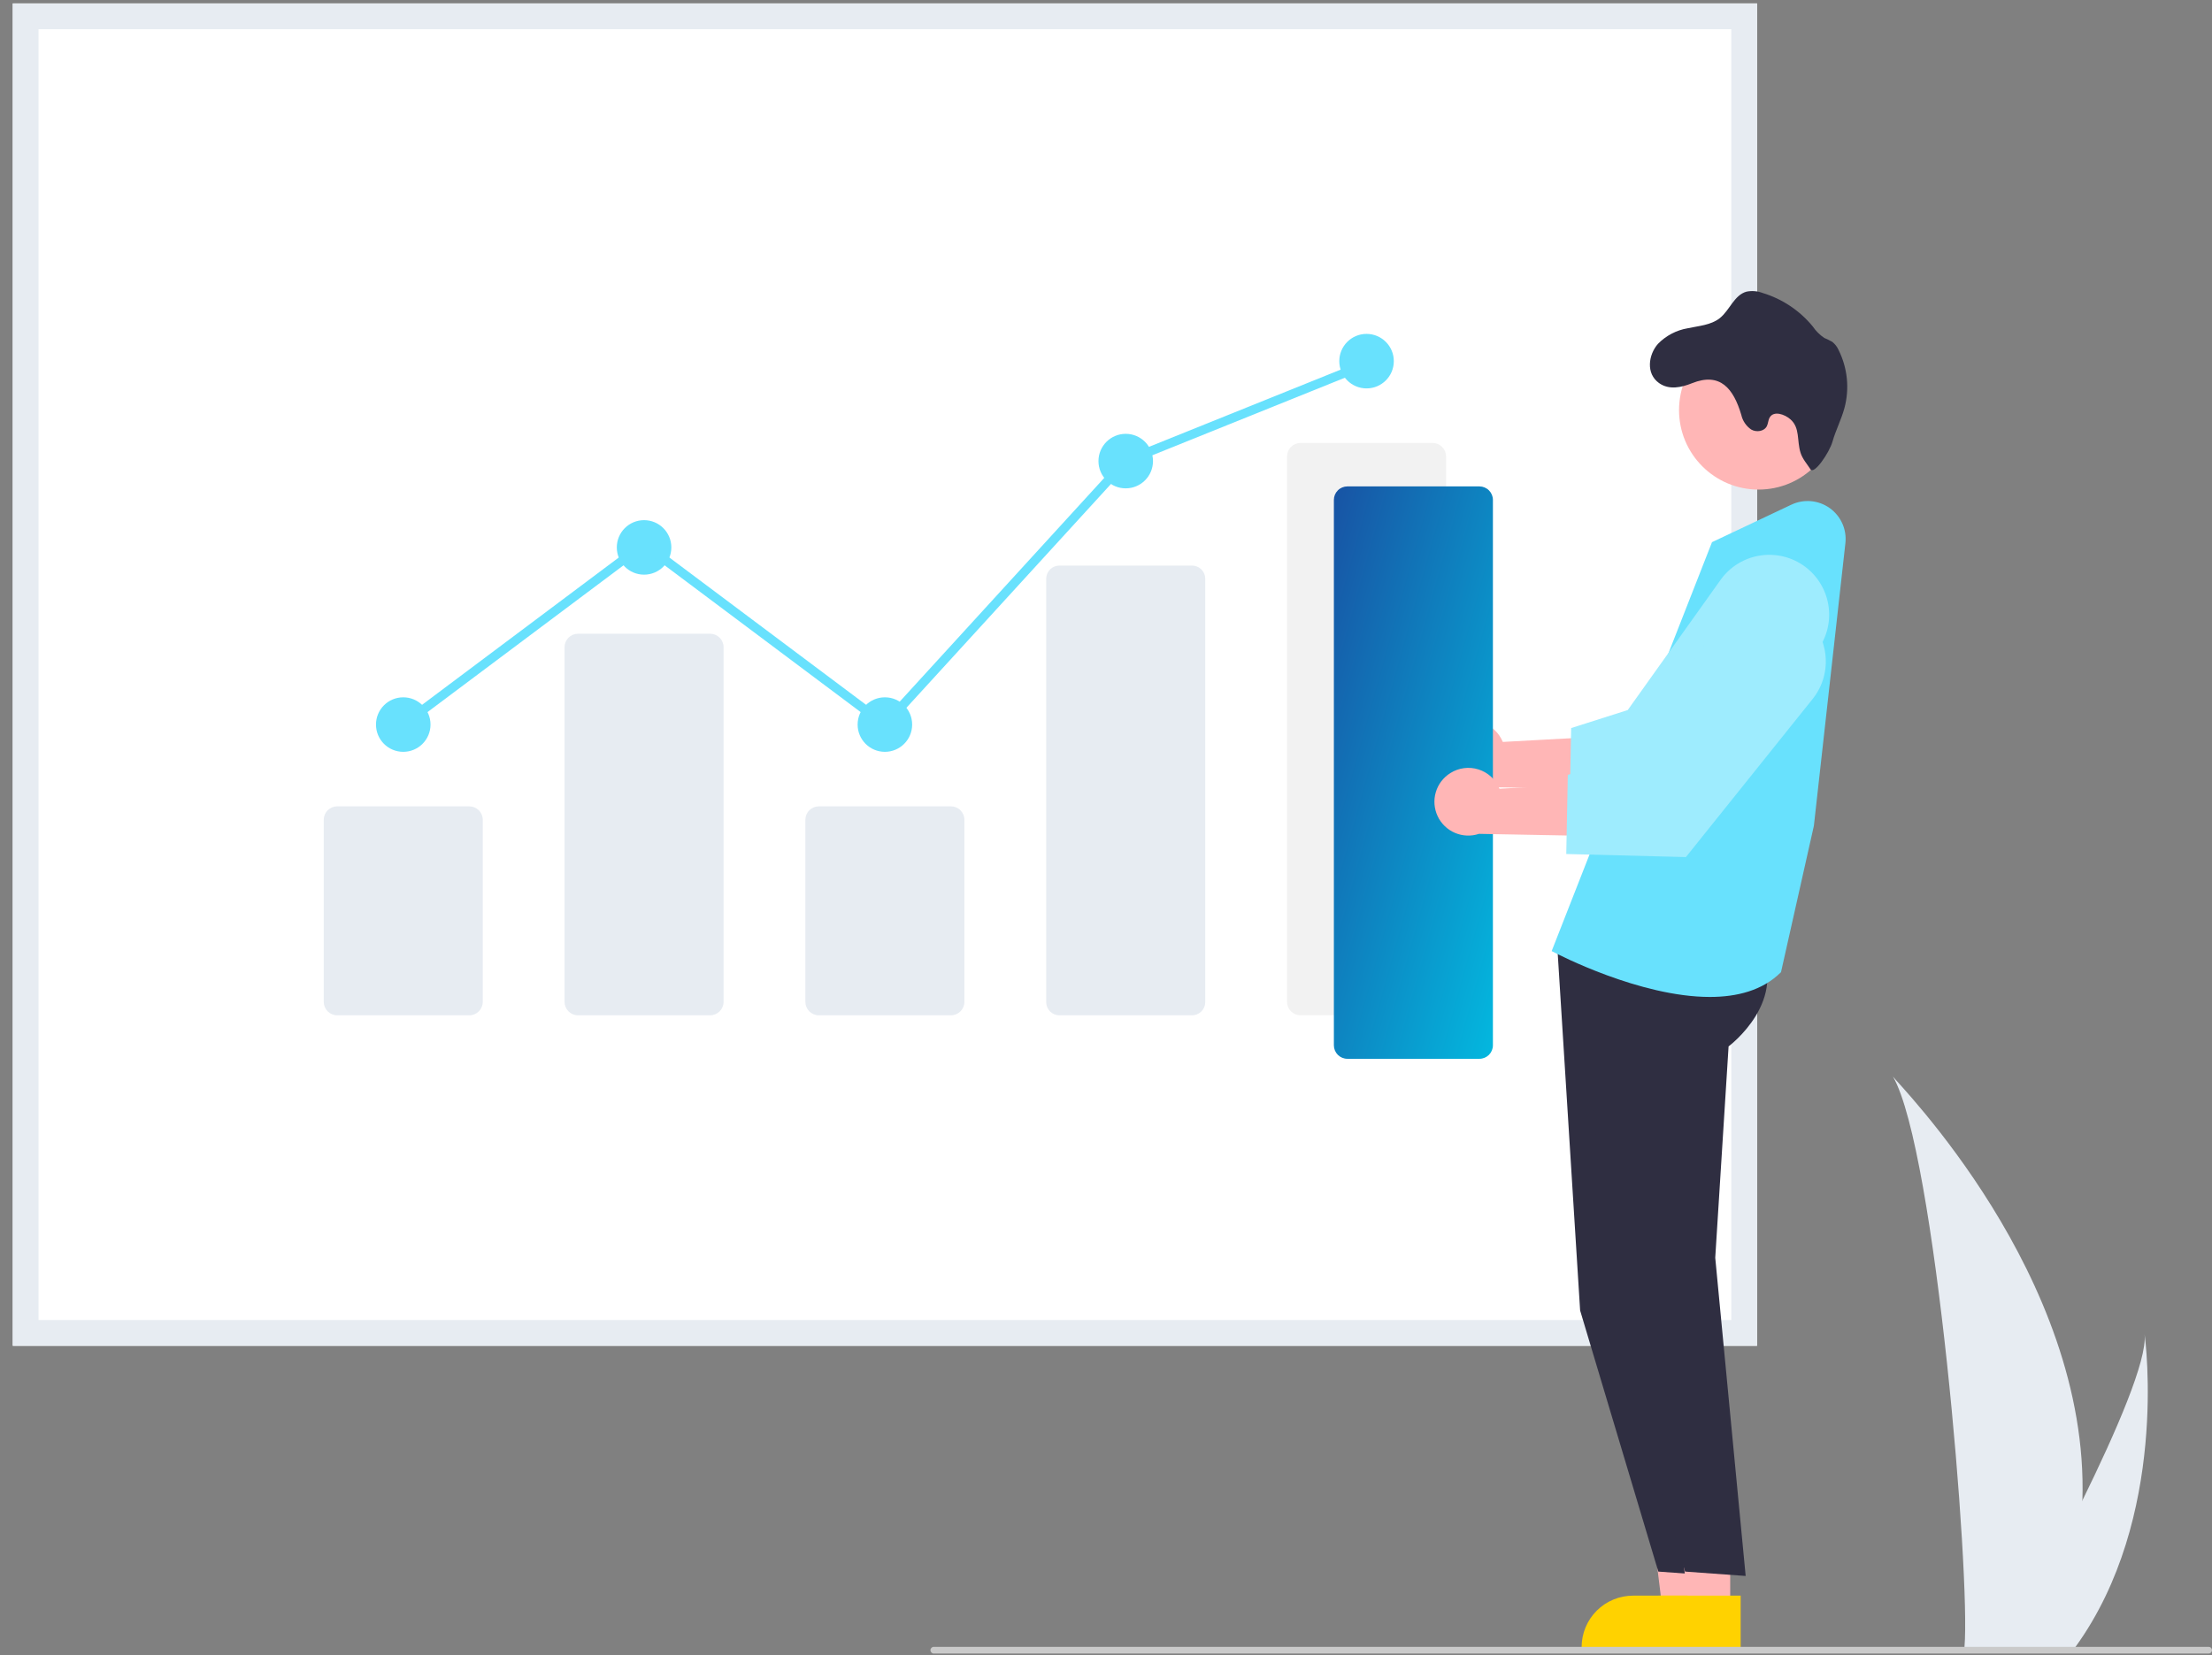 <svg width="155" height="116" viewBox="0 0 155 116" fill="none" xmlns="http://www.w3.org/2000/svg">
<rect x="0" y="0" width="155" height="116" fill="#808080" stroke="none"/>
<path d="M145.919 105.168C145.826 108.655 145.242 112.111 144.184 115.434C144.161 115.511 144.135 115.587 144.109 115.664H137.635C137.642 115.595 137.649 115.518 137.656 115.434C138.087 110.471 135.621 80.627 132.646 75.462C132.906 75.881 146.421 89.399 145.919 105.168Z" fill="#E7ECF2"/>
<path d="M145.433 115.435C145.379 115.512 145.323 115.589 145.265 115.665H140.408C140.445 115.599 140.488 115.522 140.537 115.435C141.34 113.987 143.714 109.657 145.919 105.169C148.287 100.345 150.461 95.339 150.278 93.527C150.335 93.936 151.974 106.394 145.433 115.435Z" fill="#E7ECF2"/>
<path d="M123.119 94.329H0.895V0.24H123.119V94.329Z" fill="white"/>
<path d="M123.119 94.329H0.895V0.24H123.119V94.329ZM2.7 92.523H121.313V2.046H2.7V92.523Z" fill="#E7ECF2"/>
<path d="M32.884 71.165H23.63C23.379 71.165 23.139 71.065 22.962 70.888C22.785 70.71 22.685 70.47 22.685 70.22V57.463C22.685 57.213 22.785 56.972 22.962 56.795C23.139 56.618 23.379 56.518 23.63 56.518H32.884C33.134 56.518 33.374 56.618 33.552 56.795C33.729 56.972 33.828 57.213 33.829 57.463V70.22C33.828 70.47 33.729 70.71 33.552 70.888C33.374 71.065 33.134 71.165 32.884 71.165Z" fill="#E7ECF2"/>
<path d="M49.758 71.165H40.504C40.253 71.165 40.013 71.065 39.836 70.888C39.659 70.71 39.559 70.47 39.559 70.22V45.364C39.559 45.113 39.659 44.873 39.836 44.696C40.013 44.519 40.253 44.419 40.504 44.419H49.758C50.008 44.419 50.248 44.519 50.426 44.696C50.603 44.873 50.703 45.113 50.703 45.364V70.22C50.703 70.47 50.603 70.71 50.426 70.888C50.248 71.065 50.008 71.165 49.758 71.165Z" fill="#E7ECF2"/>
<path d="M66.633 71.165H57.379C57.128 71.165 56.888 71.065 56.711 70.888C56.534 70.71 56.434 70.47 56.434 70.22V57.463C56.434 57.213 56.534 56.972 56.711 56.795C56.888 56.618 57.128 56.518 57.379 56.518H66.633C66.883 56.518 67.124 56.618 67.301 56.795C67.478 56.972 67.578 57.213 67.578 57.463V70.22C67.578 70.47 67.478 70.71 67.301 70.888C67.124 71.065 66.883 71.165 66.633 71.165Z" fill="#E7ECF2"/>
<path d="M83.509 71.165H74.255C74.01 71.17 73.773 71.078 73.596 70.909C73.419 70.74 73.316 70.507 73.31 70.262V40.545C73.316 40.3 73.419 40.067 73.596 39.898C73.773 39.729 74.01 39.637 74.255 39.642H83.509C83.754 39.637 83.99 39.729 84.168 39.898C84.345 40.067 84.448 40.3 84.454 40.545V70.262C84.448 70.507 84.345 70.74 84.168 70.909C83.99 71.078 83.754 71.17 83.509 71.165Z" fill="#E7ECF2"/>
<path d="M100.385 71.165H91.131C90.88 71.164 90.64 71.065 90.463 70.888C90.285 70.71 90.186 70.47 90.186 70.219V31.99C90.186 31.74 90.285 31.5 90.463 31.322C90.64 31.145 90.88 31.046 91.131 31.045H100.385C100.635 31.046 100.875 31.145 101.053 31.322C101.23 31.5 101.329 31.74 101.33 31.99V70.219C101.329 70.47 101.23 70.71 101.053 70.888C100.875 71.065 100.635 71.164 100.385 71.165Z" fill="#F2F2F2"/>
<path d="M28.256 52.697C29.311 52.697 30.167 51.842 30.167 50.786C30.167 49.731 29.311 48.876 28.256 48.876C27.201 48.876 26.346 49.731 26.346 50.786C26.346 51.842 27.201 52.697 28.256 52.697Z" fill="#68E1FD"/>
<path d="M45.131 40.279C46.186 40.279 47.042 39.424 47.042 38.369C47.042 37.314 46.186 36.459 45.131 36.459C44.076 36.459 43.221 37.314 43.221 38.369C43.221 39.424 44.076 40.279 45.131 40.279Z" fill="#68E1FD"/>
<path d="M62.006 52.697C63.061 52.697 63.917 51.842 63.917 50.786C63.917 49.731 63.061 48.876 62.006 48.876C60.951 48.876 60.096 49.731 60.096 50.786C60.096 51.842 60.951 52.697 62.006 52.697Z" fill="#68E1FD"/>
<path d="M78.882 34.229C79.937 34.229 80.793 33.374 80.793 32.319C80.793 31.264 79.937 30.408 78.882 30.408C77.827 30.408 76.972 31.264 76.972 32.319C76.972 33.374 77.827 34.229 78.882 34.229Z" fill="#68E1FD"/>
<path d="M95.757 27.224C96.812 27.224 97.668 26.369 97.668 25.314C97.668 24.259 96.812 23.403 95.757 23.403C94.702 23.403 93.847 24.259 93.847 25.314C93.847 26.369 94.702 27.224 95.757 27.224Z" fill="#68E1FD"/>
<path d="M62.048 51.215L45.132 38.545L28.447 51.042L28.065 50.532L45.132 37.749L61.967 50.359L78.697 32.051L78.764 32.024L95.639 25.224L95.878 25.815L79.069 32.587L62.048 51.215Z" fill="#68E1FD"/>
<path d="M119.364 112.78L116.49 112.779L115.122 101.692L119.365 101.692L119.364 112.78Z" fill="#FFB6B6"/>
<path d="M120.097 115.566L110.828 115.565V115.448C110.828 114.491 111.208 113.574 111.885 112.897C112.561 112.221 113.479 111.841 114.436 111.841H114.436L120.097 111.841L120.097 115.566Z" fill="#FFD200"/>
<path d="M109.091 65.852L110.723 91.853L116.202 110.155L120.447 110.462L118.315 88.157L119.25 73.344C119.25 73.344 123.681 70.041 121.231 66.066L109.091 65.852Z" fill="#2F2E41"/>
<path d="M121.239 112.78L118.364 112.779L116.997 101.692L121.239 101.692L121.239 112.78Z" fill="#FFB6B6"/>
<path d="M121.973 115.566L112.704 115.565V115.448C112.704 114.491 113.084 113.574 113.761 112.897C114.437 112.221 115.355 111.841 116.312 111.841H116.312L121.973 111.841L121.973 115.566Z" fill="#FFD200"/>
<path d="M110.967 65.852L112.599 91.853L118.078 110.155L122.323 110.462L120.191 88.157L121.126 73.344C121.126 73.344 125.557 70.041 123.107 66.066L110.967 65.852Z" fill="#2F2E41"/>
<path d="M119.813 69.878C114.918 69.878 109.156 66.887 108.822 66.711L108.729 66.662L119.964 38.001L125.528 35.372C125.957 35.17 126.431 35.086 126.903 35.128C127.375 35.17 127.827 35.338 128.213 35.613C128.598 35.889 128.903 36.262 129.097 36.694C129.29 37.127 129.364 37.604 129.311 38.075L127.103 57.882L124.799 68.141L124.774 68.165C123.502 69.422 121.723 69.878 119.813 69.878Z" fill="#68E1FD"/>
<path d="M101.86 50.905C102.151 50.72 102.479 50.602 102.821 50.558C103.163 50.514 103.51 50.545 103.839 50.65C104.167 50.754 104.469 50.93 104.722 51.163C104.975 51.397 105.174 51.684 105.305 52.003L113.671 51.546L111.476 55.306L103.868 55.163C103.317 55.347 102.718 55.323 102.185 55.095C101.651 54.867 101.22 54.451 100.972 53.926C100.725 53.401 100.679 52.803 100.842 52.246C101.006 51.69 101.368 51.212 101.86 50.905Z" fill="#FFB6B6"/>
<path d="M118.37 56.791L109.986 56.577L110.095 51.031L114.059 49.769L120.562 40.648C120.887 40.192 121.301 39.805 121.779 39.511C122.257 39.217 122.788 39.022 123.343 38.937C123.897 38.852 124.463 38.879 125.007 39.016C125.551 39.154 126.061 39.399 126.509 39.737C126.956 40.076 127.331 40.5 127.611 40.986C127.892 41.472 128.072 42.009 128.141 42.565C128.211 43.122 128.168 43.687 128.015 44.227C127.862 44.766 127.603 45.27 127.252 45.707L118.37 56.791Z" fill="#9EECFE"/>
<path d="M123.225 34.316C126.302 34.316 128.796 31.822 128.796 28.745C128.796 25.669 126.302 23.174 123.225 23.174C120.148 23.174 117.654 25.669 117.654 28.745C117.654 31.822 120.148 34.316 123.225 34.316Z" fill="#FFB6B6"/>
<path d="M116.176 24.103C116.738 23.526 117.469 23.143 118.263 23.008C119.037 22.841 119.885 22.79 120.504 22.304C121.208 21.744 121.517 20.68 122.38 20.443C122.755 20.367 123.144 20.398 123.503 20.532C124.882 20.948 126.106 21.764 127.02 22.876C127.236 23.195 127.51 23.47 127.829 23.685C128.02 23.766 128.206 23.857 128.387 23.957C128.586 24.114 128.742 24.318 128.842 24.55C129.464 25.806 129.607 27.246 129.245 28.6C129.029 29.399 128.64 30.14 128.41 30.944C128.181 31.748 127.118 33.278 126.869 32.899C126.621 32.519 126.302 32.165 126.166 31.726C125.901 30.864 126.14 29.996 125.466 29.397C125.048 29.026 124.293 28.778 124.01 29.256C123.897 29.441 123.904 29.676 123.808 29.868C123.618 30.243 123.069 30.318 122.706 30.103C122.356 29.861 122.109 29.496 122.017 29.08C121.47 27.233 120.539 26.07 118.563 26.86C117.827 27.155 116.959 27.355 116.251 26.848C115.318 26.182 115.508 24.862 116.176 24.103Z" fill="#2F2E41"/>
<path d="M103.667 74.213H94.413C94.162 74.213 93.922 74.113 93.745 73.936C93.568 73.758 93.468 73.518 93.468 73.268V35.039C93.468 34.788 93.568 34.548 93.745 34.371C93.922 34.193 94.162 34.094 94.413 34.093H103.667C103.917 34.094 104.158 34.193 104.335 34.371C104.512 34.548 104.612 34.788 104.612 35.039V73.268C104.612 73.518 104.512 73.758 104.335 73.936C104.158 74.113 103.917 74.213 103.667 74.213Z" fill="url(#paint0_linear_1943_5870)"/>
<path d="M101.627 54.188C101.918 54.003 102.246 53.884 102.588 53.84C102.93 53.796 103.277 53.828 103.605 53.932C103.934 54.037 104.235 54.212 104.488 54.446C104.742 54.68 104.941 54.966 105.071 55.285L113.437 54.828L111.242 58.589L103.634 58.446C103.084 58.63 102.485 58.605 101.951 58.377C101.418 58.149 100.986 57.733 100.739 57.208C100.492 56.684 100.445 56.086 100.609 55.529C100.772 54.972 101.135 54.495 101.627 54.188Z" fill="#FFB6B6"/>
<path d="M118.136 60.074L109.752 59.859L109.86 54.314L113.825 53.052L120.328 43.931C120.653 43.474 121.067 43.087 121.545 42.794C122.022 42.499 122.554 42.304 123.108 42.219C123.663 42.135 124.229 42.162 124.772 42.299C125.316 42.437 125.827 42.682 126.274 43.02C126.722 43.358 127.097 43.783 127.377 44.269C127.658 44.754 127.838 45.291 127.907 45.848C127.976 46.405 127.933 46.969 127.781 47.509C127.628 48.049 127.368 48.552 127.018 48.99L118.136 60.074Z" fill="#9EECFE"/>
<path d="M154.764 115.899H65.433C65.403 115.9 65.372 115.894 65.343 115.882C65.315 115.87 65.289 115.853 65.267 115.831C65.245 115.809 65.228 115.783 65.216 115.755C65.204 115.726 65.198 115.696 65.198 115.665C65.198 115.634 65.204 115.604 65.216 115.575C65.228 115.547 65.245 115.521 65.267 115.499C65.289 115.477 65.315 115.46 65.343 115.448C65.372 115.436 65.403 115.43 65.433 115.431H154.764C154.795 115.43 154.826 115.436 154.854 115.448C154.883 115.46 154.909 115.477 154.931 115.499C154.953 115.521 154.97 115.547 154.982 115.575C154.994 115.604 155 115.634 155 115.665C155 115.696 154.994 115.726 154.982 115.755C154.97 115.783 154.953 115.809 154.931 115.831C154.909 115.853 154.883 115.87 154.854 115.882C154.826 115.894 154.795 115.9 154.764 115.899Z" fill="#CACACA"/>
<defs>
<linearGradient id="paint0_linear_1943_5870" x1="104.612" y1="74.213" x2="83.92" y2="68.465" gradientUnits="userSpaceOnUse">
<stop stop-color="#03B8DF"/>
<stop offset="1" stop-color="#1853A4"/>
</linearGradient>
</defs>
</svg>

